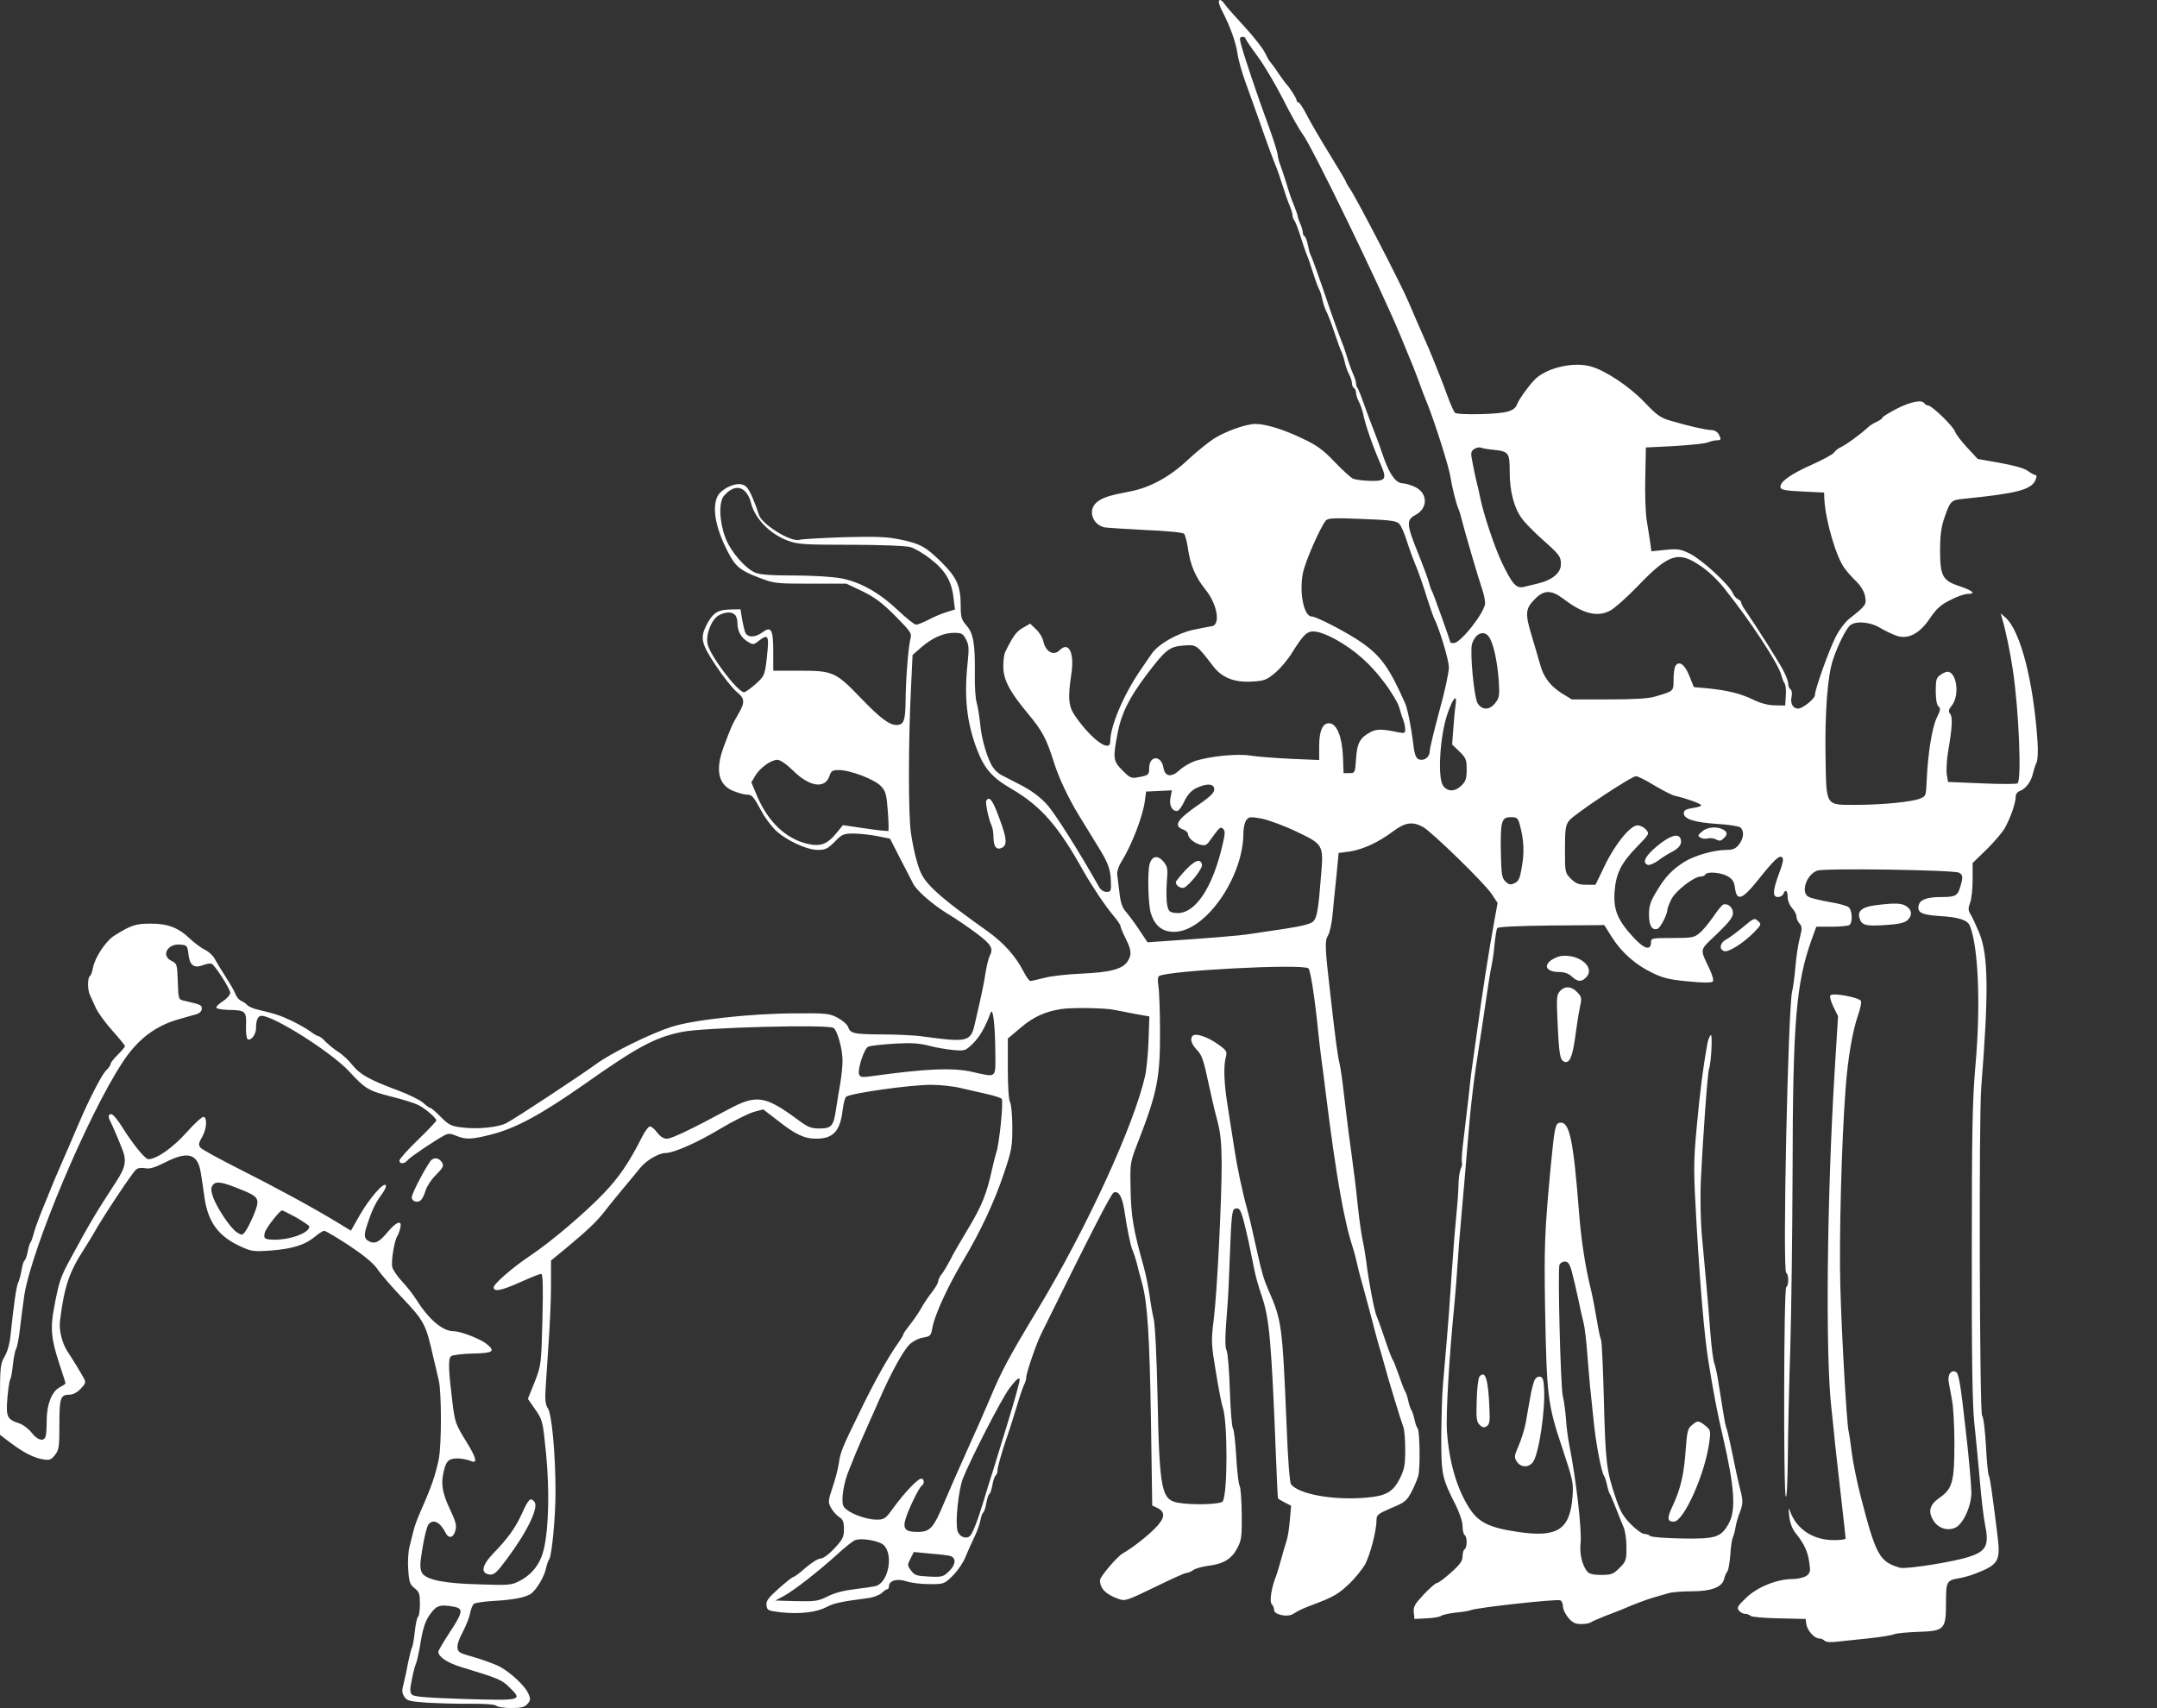 <?xml version="1.0" standalone="no"?>
<!DOCTYPE svg PUBLIC "-//W3C//DTD SVG 20010904//EN"
 "http://www.w3.org/TR/2001/REC-SVG-20010904/DTD/svg10.dtd">
<svg version="1.0" xmlns="http://www.w3.org/2000/svg"
 width="1053pt" height="834pt" viewBox="0 0 1053 834"
 preserveAspectRatio="xMidYMid meet">

<rect x="0" y="0" width="1053" height="834" fill="#333333" stroke="none"/>

<g transform="translate(0,834) scale(0.1,-0.1)"
fill="#ffffff" stroke="none">
<path d="M5950 8329 c0 -6 8 -28 19 -48 37 -72 64 -147 72 -202 4 -30 22 -93
39 -140 17 -46 46 -129 66 -184 35 -102 69 -194 84 -230 5 -11 19 -51 31 -90
12 -38 28 -84 36 -102 7 -17 13 -37 13 -45 0 -8 4 -18 8 -23 5 -6 19 -41 31
-80 12 -38 26 -79 31 -90 5 -11 19 -51 31 -90 12 -38 26 -74 30 -80 3 -5 10
-26 14 -45 4 -19 11 -41 15 -50 14 -27 28 -64 50 -130 12 -36 25 -72 30 -80 4
-9 11 -30 15 -49 4 -18 13 -44 21 -59 8 -15 14 -35 14 -44 0 -9 5 -20 10 -23
6 -3 10 -14 10 -23 0 -9 6 -29 14 -44 8 -15 17 -42 21 -60 10 -52 46 -155 85
-245 32 -73 25 -83 -52 -81 -35 1 -72 6 -83 11 -11 5 -52 42 -90 82 -56 59
-87 81 -155 113 -95 46 -182 72 -232 72 -47 -1 -143 -35 -202 -72 -28 -18 -86
-65 -129 -105 -87 -82 -185 -135 -282 -153 -99 -19 -131 -29 -159 -51 -47 -37
-25 -110 36 -124 13 -2 103 -8 200 -13 102 -4 182 -12 188 -18 6 -6 15 -40 20
-76 11 -77 37 -138 85 -197 58 -72 75 -172 30 -179 -11 -1 -53 -10 -93 -18
-78 -18 -170 -71 -200 -117 -10 -13 -35 -51 -57 -83 -81 -119 -145 -270 -145
-345 0 -55 -88 7 -168 120 -36 50 -40 90 -22 209 16 103 -12 162 -56 118 -30
-31 -70 -9 -81 44 -3 16 -18 41 -35 57 l-29 28 -36 -21 c-32 -18 -48 -41 -86
-118 -5 -10 -9 -41 -9 -70 -1 -63 32 -125 119 -229 71 -85 91 -122 128 -239
22 -72 70 -174 120 -256 9 -15 69 -113 100 -163 44 -71 56 -105 58 -157 2 -53
1 -57 -21 -57 -14 0 -29 10 -37 25 -92 164 -216 361 -255 403 -32 35 -75 67
-125 93 -42 21 -86 45 -99 51 -13 7 -31 24 -39 37 -27 40 -56 139 -62 212 -4
38 -12 85 -17 103 -6 19 -10 80 -9 135 2 152 -7 202 -40 241 -25 28 -29 41
-29 94 0 99 -17 138 -91 213 -80 79 -105 93 -206 114 -63 13 -115 15 -273 11
-107 -4 -205 -9 -218 -13 -43 -12 -188 79 -198 125 -4 14 -18 52 -31 83 -20
45 -31 58 -53 63 -37 8 -102 -25 -118 -60 -27 -58 -7 -158 52 -271 36 -70 60
-90 150 -124 75 -29 82 -30 253 -30 l175 0 76 -36 c60 -29 96 -55 161 -120 75
-76 83 -86 76 -111 -11 -43 -23 -197 -24 -303 -1 -100 -9 -120 -45 -120 -35 0
-81 35 -173 131 -123 128 -137 134 -298 134 l-130 0 0 92 c0 111 -10 128 -55
94 -34 -24 -68 -25 -81 -1 -4 8 -11 38 -16 65 l-8 50 -53 -1 c-60 -2 -83 -18
-113 -76 -32 -63 -26 -91 47 -200 36 -54 81 -110 100 -126 41 -33 42 -51 7
-111 -28 -47 -34 -61 -72 -163 -39 -108 -24 -179 46 -209 25 -10 55 -19 68
-19 26 0 32 -7 71 -78 15 -30 46 -71 67 -93 50 -50 154 -99 210 -99 37 0 48 6
82 40 36 37 43 40 95 40 30 -1 82 -6 115 -13 l60 -12 51 -100 c29 -55 56 -109
62 -120 17 -34 94 -101 167 -146 39 -23 103 -67 143 -97 72 -54 83 -73 63
-111 -5 -9 -14 -46 -20 -82 -5 -35 -17 -95 -26 -134 -9 -38 -20 -86 -24 -105
-21 -98 -32 -101 -256 -71 -38 6 -127 10 -197 10 -142 1 -156 4 -168 37 -5 13
-29 33 -52 45 -40 21 -56 22 -208 21 -218 -1 -500 -32 -605 -67 -102 -33 -292
-127 -364 -180 -75 -55 -398 -268 -439 -289 -41 -21 -141 -31 -218 -21 -51 6
-63 12 -102 51 -23 24 -47 44 -51 44 -4 0 -20 11 -35 25 -14 13 -70 41 -124
61 -140 52 -185 78 -222 124 -18 23 -49 52 -69 64 -20 13 -47 35 -61 49 -14
15 -29 27 -34 27 -5 0 -23 10 -40 23 -17 13 -58 36 -91 52 -57 27 -75 33 -170
56 -22 5 -44 16 -50 23 -5 7 -18 15 -28 19 -9 4 -22 18 -27 32 -5 14 -26 51
-47 83 -20 31 -44 71 -53 87 -8 17 -30 38 -49 47 -19 9 -50 33 -70 51 -59 57
-110 77 -194 77 -75 0 -96 -7 -178 -58 -42 -26 -95 -106 -105 -157 -3 -19 -10
-38 -15 -41 -12 -7 -12 -69 0 -92 4 -9 17 -37 28 -62 11 -25 48 -75 82 -113
33 -37 61 -71 61 -75 0 -5 -16 -23 -35 -42 -19 -19 -35 -39 -35 -45 0 -6 -10
-21 -23 -33 -19 -18 -84 -143 -132 -257 -7 -16 -28 -64 -45 -105 -18 -41 -40
-93 -50 -115 -10 -22 -28 -65 -40 -95 -12 -30 -35 -86 -51 -125 -15 -38 -31
-83 -35 -100 -4 -16 -10 -34 -14 -40 -5 -5 -11 -27 -15 -48 -4 -20 -11 -39
-15 -42 -5 -3 -11 -24 -15 -48 -4 -23 -11 -50 -16 -59 -9 -17 -22 -109 -37
-253 -4 -44 -15 -84 -29 -108 -21 -36 -23 -50 -23 -211 l0 -172 50 -38 c64
-48 115 -75 161 -82 31 -5 39 -2 57 21 20 25 22 40 22 149 0 131 5 146 50 146
16 0 37 11 54 29 25 26 26 31 15 52 -16 29 -56 95 -79 129 -27 42 -43 105 -37
151 21 167 44 236 117 349 16 25 37 59 46 75 43 78 190 299 208 314 9 8 26 10
44 7 21 -5 46 2 98 28 113 58 161 43 175 -55 5 -30 13 -84 18 -121 18 -117 68
-185 175 -234 54 -25 64 -26 150 -20 105 8 167 28 214 68 18 15 38 28 45 28 7
0 62 -33 122 -72 73 -49 119 -87 137 -114 15 -23 67 -83 116 -135 114 -120
121 -133 158 -299 9 -36 20 -85 26 -110 14 -57 14 -319 0 -385 -16 -78 -37
-138 -88 -253 -13 -29 -29 -70 -34 -92 -6 -22 -15 -59 -21 -83 -6 -23 -9 -73
-6 -111 4 -61 8 -73 31 -91 23 -18 26 -28 26 -77 0 -31 -4 -59 -9 -62 -5 -3
-12 -36 -16 -73 -4 -38 -10 -72 -14 -78 -3 -5 -11 -37 -18 -70 -6 -33 -16 -80
-22 -104 -10 -35 -9 -48 3 -66 13 -20 26 -23 113 -29 54 -3 149 -6 212 -5 69
0 117 -3 124 -10 6 -6 39 -11 72 -11 49 0 66 4 80 20 15 17 16 24 5 49 -16 40
-95 112 -150 138 -25 11 -72 28 -105 38 -33 9 -67 20 -75 24 -25 13 -22 44 9
102 16 31 33 72 36 92 4 20 12 41 19 46 6 5 49 11 96 14 98 5 162 18 186 38
26 22 61 81 69 119 4 19 11 40 16 46 13 16 31 208 31 329 0 183 -18 380 -37
408 -13 20 -15 41 -11 104 3 43 10 146 15 228 6 83 11 204 11 270 l0 120 67
55 c112 93 154 133 195 185 21 28 63 79 93 115 30 36 67 80 81 98 29 36 91 72
123 72 40 0 156 51 270 120 64 38 137 74 162 81 l45 12 65 -50 c92 -73 135
-93 194 -93 83 0 117 37 129 142 4 32 12 60 17 63 28 18 314 58 414 58 44 0
112 -7 150 -17 39 -9 96 -22 127 -29 31 -7 62 -17 68 -22 10 -11 -12 -227 -27
-265 -3 -8 -11 -42 -19 -75 -26 -122 -51 -183 -115 -290 -37 -61 -77 -130 -89
-155 -13 -25 -31 -56 -41 -69 -11 -13 -19 -30 -19 -38 0 -8 -15 -33 -33 -56
-18 -23 -41 -58 -51 -77 -11 -19 -34 -54 -53 -77 -18 -23 -33 -44 -33 -48 0
-4 -10 -21 -22 -38 -50 -70 -117 -189 -184 -327 -95 -194 -101 -209 -109 -266
-4 -27 -18 -80 -31 -118 -21 -63 -22 -71 -8 -97 8 -16 26 -36 39 -45 20 -13
25 -24 25 -61 0 -38 -6 -50 -46 -93 -28 -30 -55 -50 -68 -50 -12 0 -44 -20
-73 -45 -28 -25 -55 -45 -60 -45 -4 0 -36 -25 -71 -56 -51 -46 -63 -61 -60
-83 3 -24 7 -26 73 -34 91 -9 170 0 220 26 36 19 67 26 204 44 24 3 53 14 65
24 11 11 23 19 28 19 4 0 8 7 8 15 0 27 39 39 84 24 23 -8 73 -14 113 -14 71
0 73 0 115 42 24 24 51 64 61 90 11 27 30 69 43 96 13 26 26 63 30 82 3 19 10
37 14 40 5 3 11 23 15 45 4 22 10 42 15 45 5 3 11 23 15 45 4 22 11 42 16 46
5 3 9 15 9 27 0 12 17 73 38 137 22 63 49 149 61 190 12 41 27 83 32 92 5 10
9 24 9 32 0 22 48 162 73 213 233 473 341 685 354 690 24 10 41 -19 52 -87 14
-95 30 -172 40 -195 5 -11 14 -38 20 -60 5 -22 17 -66 26 -99 27 -98 37 -254
44 -679 l6 -408 25 -12 c43 -21 37 -53 -17 -105 -44 -43 -107 -91 -152 -117
-28 -16 -111 -114 -111 -131 0 -40 28 -69 90 -91 33 -12 40 -9 177 57 79 39
148 70 156 70 7 0 22 6 33 14 11 8 45 17 76 21 72 9 112 34 139 87 20 38 22
57 21 165 -1 68 -5 131 -11 140 -5 10 -12 74 -16 143 -4 69 -11 130 -16 136
-5 6 -12 90 -15 185 -3 96 -10 183 -16 195 -9 19 -8 65 5 229 3 33 8 149 12
258 6 160 10 200 22 204 28 11 33 -2 70 -167 7 -36 18 -86 23 -113 9 -46 20
-88 42 -152 35 -106 45 -218 67 -775 4 -113 9 -206 10 -207 0 -1 15 -10 32
-19 l32 -16 -6 -69 c-3 -38 -10 -84 -16 -102 -6 -17 -18 -59 -27 -92 -9 -33
-20 -69 -24 -80 -22 -53 -34 -125 -22 -137 7 -7 12 -20 12 -30 0 -22 65 -36
92 -19 29 18 50 28 96 45 101 38 125 52 176 100 30 28 66 73 81 99 25 49 55
163 55 216 0 24 8 30 73 58 65 27 75 35 98 79 14 27 29 63 33 79 10 39 7 216
-3 230 -5 5 -12 26 -16 45 -4 19 -11 40 -15 45 -4 6 -11 26 -15 45 -4 19 -11
40 -15 45 -4 6 -17 39 -29 75 -13 35 -25 69 -29 75 -8 12 -21 46 -51 135 -12
36 -26 74 -31 85 -11 25 -40 177 -50 265 -5 36 -13 85 -19 110 -5 25 -15 92
-21 150 -6 58 -15 139 -21 180 -5 41 -16 122 -24 180 -7 58 -19 150 -25 205
-6 55 -15 118 -20 140 -10 41 -19 107 -46 345 -26 224 -27 256 -11 282 8 12
18 57 22 98 4 41 12 127 19 190 l11 115 53 7 c65 10 140 44 212 98 60 45 95
50 147 22 43 -24 299 -273 335 -327 l29 -44 -16 -88 c-27 -148 -60 -360 -84
-538 -6 -44 -16 -111 -21 -150 -6 -38 -15 -113 -20 -165 -6 -52 -17 -144 -24
-204 -8 -60 -12 -115 -9 -122 2 -7 0 -21 -6 -31 -5 -11 -11 -48 -11 -84 -1
-35 -6 -102 -11 -149 -5 -47 -14 -159 -20 -250 -6 -91 -13 -187 -15 -215 -3
-48 -15 -185 -30 -360 -4 -44 -7 -156 -8 -250 0 -186 3 -201 71 -335 19 -39
33 -80 33 -102 0 -20 5 -40 10 -43 6 -3 10 -19 10 -35 0 -16 -4 -32 -10 -35
-6 -3 -10 -19 -10 -35 0 -22 -13 -40 -57 -79 -31 -28 -62 -51 -69 -51 -6 0
-35 -25 -63 -55 -44 -47 -52 -60 -49 -88 l3 -32 59 3 c33 1 65 7 71 12 6 5 38
12 71 16 32 3 66 8 74 12 33 13 417 55 437 48 7 -3 13 -16 13 -30 0 -13 12
-38 26 -55 20 -24 34 -31 63 -31 20 0 41 4 46 8 6 4 37 18 70 31 33 12 69 27
80 31 78 33 116 47 155 59 25 7 59 17 76 22 17 5 67 9 112 9 96 0 149 20 159
60 3 14 10 31 16 37 5 7 11 43 14 80 2 38 8 77 13 88 5 11 11 34 13 50 3 17
12 50 22 74 13 36 14 52 5 90 -12 46 -31 133 -54 246 -7 33 -15 67 -19 75 -5
14 -12 56 -38 220 -5 36 -14 76 -19 90 -6 14 -15 81 -20 150 -5 69 -14 177
-20 240 -6 63 -15 171 -22 240 -6 70 -8 185 -5 260 9 195 33 532 40 550 11 29
18 172 9 166 -5 -3 -12 -20 -16 -38 -21 -113 -38 -247 -53 -412 -16 -177 -16
-206 0 -485 18 -309 38 -537 57 -656 25 -156 44 -256 71 -370 57 -247 65 -359
28 -425 -38 -67 -64 -75 -229 -72 -79 1 -149 7 -154 12 -6 6 -18 10 -28 10
-11 0 -40 21 -66 47 -38 39 -53 64 -75 131 -44 130 -49 168 -57 473 -4 157
-10 291 -14 297 -4 7 -13 51 -21 99 -8 49 -21 117 -30 153 -27 112 -45 230
-56 365 -28 363 -47 450 -94 443 -22 -3 -26 -22 -44 -208 -31 -328 -33 -396
-28 -705 8 -426 13 -462 82 -670 53 -159 57 -175 52 -241 -12 -163 -73 -203
-267 -174 -142 21 -193 47 -238 118 -59 92 -97 220 -108 370 -6 83 10 360 36
622 5 52 12 138 15 190 3 52 12 165 20 250 8 85 21 243 30 350 15 187 30 314
60 500 7 47 21 137 30 200 9 63 20 134 25 156 5 23 13 73 16 112 4 38 10 75
13 80 4 7 103 11 264 13 l259 2 37 -59 c47 -75 117 -136 199 -175 51 -25 86
-33 174 -41 68 -7 113 -7 119 -1 6 6 0 28 -14 59 -50 106 -53 90 35 174 60 58
78 81 78 102 0 28 -25 49 -48 41 -6 -3 -28 -29 -48 -59 -20 -29 -49 -65 -66
-79 -27 -23 -37 -25 -134 -25 -98 0 -104 -1 -104 -20 0 -43 -32 -35 -84 21
-78 84 -100 135 -94 223 6 90 32 142 111 223 60 61 60 63 42 83 -10 11 -28 20
-41 20 -35 0 -110 -92 -160 -197 l-45 -93 -45 0 c-37 0 -51 6 -75 29 -29 29
-29 31 -29 144 0 99 3 118 20 140 24 31 304 217 327 217 8 0 49 -20 89 -45 41
-24 86 -48 102 -51 53 -12 122 -37 127 -45 3 -4 -15 -11 -40 -14 -35 -6 -45
-11 -45 -26 0 -28 53 -45 163 -52 54 -3 105 -11 113 -17 20 -18 17 -53 -7 -84
-16 -20 -29 -26 -61 -26 -61 0 -158 -28 -208 -60 -59 -38 -91 -72 -134 -144
-29 -48 -36 -70 -36 -112 0 -54 15 -79 42 -69 15 6 48 71 48 94 0 6 9 30 20
51 21 41 110 110 142 110 9 0 20 4 23 10 10 16 77 10 110 -9 23 -14 31 -26 35
-57 8 -66 35 -57 109 35 83 104 108 128 122 114 7 -7 2 -31 -16 -78 -31 -84
-33 -115 -5 -115 11 0 23 7 26 15 10 25 21 17 21 -15 0 -17 9 -40 21 -53 12
-13 22 -32 22 -42 0 -10 7 -26 15 -35 13 -14 13 -23 1 -71 -8 -30 -17 -92 -21
-139 -4 -47 -11 -101 -16 -120 -20 -81 -48 -1363 -29 -1375 13 -8 13 -62 0
-70 -12 -7 -14 -1004 -2 -1023 5 -7 9 83 10 200 1 117 6 355 12 528 5 173 10
556 11 850 1 743 17 930 94 1145 l22 60 74 0 c41 0 80 4 87 8 17 11 15 72 -3
87 -8 7 -51 19 -96 26 -45 8 -90 19 -100 25 -40 21 -10 110 43 128 36 13 666
3 691 -10 20 -11 21 -21 7 -68 -13 -45 -23 -51 -92 -51 -69 0 -104 -12 -111
-39 -9 -37 13 -48 103 -54 90 -5 134 -19 146 -46 42 -102 54 -387 28 -681 -15
-174 -18 -314 -18 -915 -1 -519 3 -742 12 -830 7 -66 19 -192 27 -281 7 -88
19 -187 26 -220 20 -99 6 -128 -77 -155 -73 -25 -309 -62 -338 -54 -100 28
-118 61 -190 339 -20 75 -40 176 -46 224 -6 48 -13 96 -16 107 -9 41 -34 478
-40 710 -6 231 6 700 26 961 11 148 34 280 60 355 11 31 18 63 15 71 -7 17
-135 42 -149 28 -5 -5 1 -28 14 -55 l23 -47 -17 -276 c-37 -609 -45 -1374 -16
-1632 5 -47 14 -130 19 -185 6 -55 20 -179 31 -275 11 -96 20 -178 20 -182 0
-5 -26 -8 -58 -8 -99 0 -178 51 -211 135 -10 27 -11 26 -6 -20 4 -34 14 -60
34 -85 40 -50 57 -88 64 -142 6 -41 4 -49 -15 -63 -13 -8 -42 -15 -66 -15 -76
0 -171 -38 -227 -91 -43 -41 -47 -49 -36 -63 7 -9 21 -16 30 -16 9 0 21 -4 27
-10 5 -5 68 -11 139 -12 l130 -3 3 -25 c4 -30 39 -70 62 -70 9 0 21 -5 27 -11
7 -7 30 -9 60 -5 26 3 95 10 153 16 58 6 114 15 125 20 11 5 64 10 118 12 130
4 137 11 137 143 0 103 3 109 65 119 22 4 58 14 80 23 113 44 122 61 106 189
-25 200 -36 280 -42 289 -4 6 -10 71 -14 145 -4 74 -12 141 -19 149 -12 16
-16 1449 -4 1601 37 467 35 647 -10 756 -16 38 -35 79 -43 91 -11 18 -11 29
-1 56 7 18 12 69 12 113 l0 80 71 69 c39 39 79 86 89 107 27 50 50 118 50 146
0 14 8 26 23 31 28 11 54 47 62 87 4 16 11 39 17 50 6 13 8 56 5 100 -19 293
-83 544 -157 609 l-23 20 7 -25 c17 -57 39 -161 53 -255 29 -197 43 -538 22
-550 -6 -4 -84 -4 -174 0 l-165 7 -6 35 c-3 18 -1 68 6 111 21 123 23 171 10
187 -9 11 -8 20 9 41 39 50 23 164 -22 164 -7 0 -23 -7 -35 -16 -19 -13 -22
-24 -22 -78 0 -41 5 -68 13 -75 12 -9 10 -19 -9 -58 -22 -47 -42 -170 -48
-298 -4 -84 -3 -81 -32 -94 -35 -16 -186 -31 -315 -31 -149 0 -143 -9 -147
232 -4 220 10 401 37 479 22 65 57 137 79 162 23 26 96 23 149 -8 24 -14 60
-32 81 -39 57 -20 114 10 165 87 31 45 51 64 98 87 32 17 70 30 84 30 43 0 28
15 -37 37 -85 28 -96 49 -97 173 0 68 5 111 18 152 31 92 35 96 93 102 261 26
330 44 353 88 8 17 9 28 3 28 -5 0 -23 9 -39 21 -18 13 -69 27 -137 39 l-107
19 -52 56 c-29 31 -55 66 -59 78 -8 25 -113 127 -131 127 -6 0 -15 5 -18 10
-12 20 -67 9 -136 -26 -38 -20 -69 -39 -69 -43 0 -4 -12 -13 -27 -20 -16 -7
-35 -19 -43 -27 -43 -39 -109 -87 -140 -101 -8 -4 -20 -14 -27 -23 -6 -9 -56
-36 -110 -60 -103 -46 -156 -84 -151 -110 3 -12 24 -16 108 -20 l105 -5 1 -30
c5 -105 58 -286 99 -340 12 -17 38 -46 58 -65 22 -22 38 -49 42 -72 8 -40 4
-45 -78 -110 -19 -15 -48 -53 -64 -85 -31 -58 -103 -259 -103 -287 0 -18 -60
-66 -82 -66 -25 0 -39 25 -32 57 4 18 1 33 -5 37 -6 4 -11 16 -11 26 0 11 -10
39 -22 62 -18 37 -132 217 -189 300 -11 15 -19 31 -19 37 0 5 -7 11 -15 15 -8
3 -21 17 -27 32 -19 42 -153 164 -209 191 -45 22 -59 24 -119 18 l-68 -7 -6
44 c-4 23 -11 72 -17 108 -6 36 -9 130 -7 210 l3 145 140 7 c77 5 150 12 163
18 13 5 32 10 42 10 23 0 24 4 10 31 -6 10 -21 19 -35 19 -25 0 -118 21 -204
47 -45 13 -65 28 -123 89 -73 77 -192 156 -263 175 -88 24 -222 -9 -276 -68
-34 -37 -74 -94 -82 -115 -13 -36 -48 -46 -174 -50 -73 -2 -126 1 -131 7 -5 6
-22 44 -37 85 -15 41 -31 84 -36 95 -4 11 -18 45 -30 75 -12 30 -30 73 -40 95
-21 47 -65 148 -82 189 -37 88 -255 509 -289 558 -10 14 -18 29 -18 32 0 3
-37 65 -82 138 -45 73 -95 159 -111 191 -16 31 -33 57 -38 57 -5 0 -9 5 -9 10
0 10 -37 67 -51 80 -3 3 -21 28 -40 55 -18 28 -37 52 -40 55 -3 3 -14 22 -24
43 -10 21 -54 77 -99 126 -44 48 -88 97 -96 109 -16 24 -30 29 -30 11z m130
-176 c0 -5 26 -43 58 -86 32 -43 88 -138 126 -212 37 -74 80 -150 94 -168 45
-57 379 -746 477 -982 7 -16 23 -57 37 -90 14 -33 36 -87 48 -120 22 -62 29
-79 49 -129 33 -81 105 -307 111 -351 9 -55 27 -129 40 -160 5 -11 13 -38 18
-60 13 -52 79 -278 98 -333 8 -23 14 -54 14 -67 0 -43 -119 -195 -153 -195
-10 0 -17 2 -17 3 0 10 -84 243 -90 252 -4 6 -10 24 -14 40 -4 17 -29 84 -56
151 -53 131 -55 156 -11 179 65 33 62 112 -7 140 -19 8 -43 15 -54 15 -32 0
-63 42 -91 120 -14 41 -35 100 -47 130 -12 30 -35 90 -50 133 -15 43 -30 81
-34 84 -3 3 -6 13 -6 21 0 8 -6 28 -14 45 -8 18 -22 57 -31 87 -9 30 -23 69
-30 85 -7 17 -29 77 -49 135 -59 174 -91 264 -98 275 -3 6 -9 27 -13 48 -4 20
-11 40 -16 43 -5 3 -9 11 -9 19 0 8 -5 26 -12 42 -7 15 -13 33 -13 38 -2 11
-12 38 -25 70 -5 11 -19 52 -30 90 -12 39 -26 79 -30 90 -5 11 -11 34 -13 50
-2 17 -23 82 -46 145 -51 137 -127 364 -135 403 -5 20 -3 27 9 27 8 0 15 -3
15 -7z m1209 -2009 c77 -8 81 -14 81 -108 0 -95 21 -175 59 -227 14 -20 58
-65 96 -99 89 -79 95 -87 95 -125 0 -44 -44 -79 -120 -96 -19 -5 -47 -11 -62
-15 -36 -8 -56 14 -107 121 -35 73 -92 244 -106 320 -3 17 -10 46 -15 65 -5
19 -14 62 -20 94 -11 54 -11 61 6 73 10 7 25 11 34 7 8 -3 35 -8 59 -10z
m-3650 -205 c11 -12 23 -35 26 -50 18 -79 91 -155 181 -189 50 -18 78 -20 307
-20 144 0 268 -5 290 -11 20 -5 65 -31 99 -58 72 -55 104 -108 113 -192 l7
-55 -42 -13 c-22 -7 -62 -23 -87 -37 -25 -13 -53 -24 -61 -24 -8 0 -47 31 -87
69 -92 87 -184 139 -278 157 -42 8 -138 14 -230 14 -110 0 -167 4 -190 14 -50
21 -121 104 -146 171 -30 80 -33 175 -6 205 38 43 76 49 104 19z m3192 -157
c9 -9 26 -48 38 -87 12 -38 33 -95 46 -125 12 -30 35 -95 50 -145 16 -49 31
-94 34 -100 25 -46 75 -208 74 -245 0 -25 -21 -121 -47 -214 -25 -94 -46 -179
-46 -191 0 -26 -18 -45 -41 -45 -24 0 -33 16 -40 80 -9 75 -28 171 -39 195
-75 169 -115 227 -203 291 -62 46 -229 134 -254 134 -37 0 -61 113 -43 209 9
53 84 225 113 260 10 11 42 13 177 7 138 -5 167 -9 181 -24z m1469 -204 c38
-25 86 -70 121 -115 128 -161 262 -366 275 -420 4 -15 11 -33 16 -40 5 -6 8
-33 6 -60 l-3 -48 -50 1 c-32 0 -69 10 -105 27 -63 31 -126 46 -223 56 l-68 6
-22 55 c-22 56 -51 76 -68 48 -5 -7 -9 -37 -9 -66 0 -58 2 -56 -90 -83 -31
-10 -103 -14 -226 -14 l-181 0 -49 30 c-55 35 -89 79 -105 139 -6 23 -25 85
-41 140 -34 112 -32 134 17 183 43 43 78 43 136 0 94 -72 162 -91 225 -61 22
10 84 65 139 122 152 158 197 173 305 100z m-4712 -240 c7 -7 12 -24 12 -40 0
-40 18 -72 50 -91 26 -16 29 -16 53 3 44 35 51 27 44 -47 -12 -119 -12 -121
-58 -163 -24 -21 -49 -39 -56 -40 -31 -1 -169 181 -179 237 -9 46 20 119 54
138 33 18 64 19 80 3z m2932 -120 c94 -52 169 -119 236 -208 36 -47 69 -103
75 -125 6 -22 15 -50 20 -63 5 -13 9 -32 9 -44 0 -18 -4 -19 -32 -14 -80 17
-106 17 -134 3 -54 -28 -69 -53 -74 -131 -5 -70 -5 -71 -33 -71 l-28 0 -3 82
c-4 93 -29 156 -63 161 -35 5 -53 -34 -53 -111 l0 -68 -142 6 c-79 4 -167 11
-197 16 -63 10 -200 -4 -270 -28 -24 -9 -57 -28 -72 -43 -40 -37 -72 -33 -79
10 -10 64 -70 63 -70 -1 0 -32 -3 -35 -53 -44 -34 -7 -40 -4 -77 33 -46 46
-48 59 -24 182 18 96 56 172 141 285 93 123 112 138 181 143 64 5 63 5 146
-103 42 -54 102 -78 186 -73 60 3 72 7 113 41 26 21 63 65 84 99 60 96 77 111
121 103 20 -3 62 -20 92 -37z m-1804 0 c14 -27 15 -45 8 -112 -18 -169 -5
-289 43 -419 37 -99 74 -143 173 -200 144 -85 227 -181 350 -402 38 -67 105
-168 143 -213 21 -24 37 -48 37 -54 0 -6 11 -32 25 -60 29 -58 31 -80 9 -113
-24 -37 -86 -53 -224 -59 -69 -3 -151 -12 -183 -21 -32 -8 -62 -15 -67 -15 -5
0 -19 19 -31 42 -40 79 -99 145 -181 203 -211 150 -285 214 -318 274 -20 38
-40 117 -53 204 -13 91 -13 435 0 701 l8 168 40 35 c53 47 110 73 162 73 38 0
44 -4 59 -32z m2558 4 c20 -38 37 -122 43 -212 4 -66 2 -78 -17 -102 -27 -36
-64 -37 -86 -3 -18 27 -39 252 -28 290 17 57 65 72 88 27z m-168 -324 c-3 -18
-8 -69 -11 -113 l-6 -80 36 -35 c31 -30 35 -39 35 -87 0 -44 -5 -59 -25 -78
-32 -32 -70 -32 -91 0 -26 40 -15 235 20 343 27 82 51 111 42 50z m-3233 -322
c79 -78 154 -89 176 -26 8 26 15 30 46 30 56 0 176 -46 206 -79 23 -24 27 -41
33 -120 4 -51 5 -95 3 -98 -3 -2 -54 3 -113 12 l-109 16 -32 -39 c-45 -55 -79
-67 -142 -52 -105 25 -191 107 -245 233 l-28 67 19 32 c23 39 77 78 108 78 14
0 44 -21 78 -54z m2053 -81 c8 -20 -9 -39 -76 -85 -103 -71 -123 -102 -75
-120 14 -5 25 -16 25 -23 0 -19 30 -44 61 -52 22 -5 30 -2 45 20 48 67 52 70
65 58 10 -10 10 -24 -1 -70 -49 -219 -137 -349 -229 -341 -31 3 -36 7 -43 38
-4 19 -5 69 -2 111 6 69 4 77 -17 103 -28 32 -55 27 -67 -13 -11 -41 -7 -202
7 -243 20 -60 56 -88 113 -88 151 0 337 264 338 481 0 25 6 54 14 64 12 17 19
18 75 8 34 -7 111 -35 171 -64 130 -62 132 -64 119 -215 -13 -168 -20 -205
-38 -223 -12 -12 -54 -23 -132 -35 -63 -9 -141 -21 -174 -26 -55 -9 -197 -20
-416 -35 l-87 -6 -42 63 c-23 35 -53 74 -65 88 -16 18 -25 44 -30 90 -4 36 -9
76 -11 90 -2 14 7 41 19 60 50 79 107 225 116 300 l6 45 63 3 63 3 -7 -36 c-7
-37 7 -65 32 -65 8 0 24 21 36 48 16 33 34 52 58 64 44 21 79 23 86 3z m1494
-184 c19 -73 22 -128 10 -200 -10 -61 -16 -74 -36 -83 -21 -10 -28 -8 -45 8
-17 17 -20 36 -22 139 -3 155 3 175 48 175 31 0 35 -3 45 -39z m-6500 -630 c6
-55 27 -70 70 -54 18 7 37 10 43 7 16 -6 89 -120 91 -141 0 -10 -15 -28 -36
-42 -21 -13 -35 -28 -32 -32 3 -5 29 -9 57 -10 85 -1 91 -6 88 -76 -1 -34 2
-64 8 -67 16 -10 41 23 41 54 0 39 9 60 27 60 60 0 344 -180 429 -273 77 -84
95 -94 207 -122 52 -13 110 -31 128 -40 36 -18 89 -64 89 -76 0 -5 -41 -47
-90 -95 -50 -48 -90 -93 -90 -101 0 -18 25 -17 41 3 12 15 131 95 178 120 20
11 30 10 59 -2 46 -19 74 -18 168 6 120 30 241 95 454 244 265 187 348 231
482 258 107 21 709 37 737 19 19 -12 45 -107 44 -161 0 -25 -5 -74 -11 -110
-6 -36 -16 -93 -21 -128 -12 -81 -22 -92 -81 -92 -41 0 -57 6 -111 47 -154
113 -197 119 -330 48 -188 -101 -280 -145 -304 -145 -16 0 -32 11 -47 30 -12
17 -28 30 -35 30 -7 0 -25 -24 -39 -52 -62 -123 -112 -197 -188 -276 -91 -95
-258 -237 -356 -302 -87 -58 -180 -139 -180 -156 0 -23 38 -16 131 26 49 22
94 40 101 40 8 0 10 -59 6 -223 -6 -222 -6 -223 -38 -305 l-33 -82 36 -52 c36
-52 37 -56 53 -218 17 -179 13 -358 -11 -464 -17 -71 -55 -121 -116 -154 -42
-22 -51 -23 -199 -18 -166 4 -254 21 -278 53 -8 11 -12 33 -9 58 9 77 28 169
39 182 23 28 57 11 83 -41 15 -30 38 -26 48 10 7 25 3 43 -27 106 -39 82 -45
129 -27 195 9 32 18 44 37 49 24 6 63 2 97 -11 28 -11 21 18 -20 85 -60 98
-61 100 -74 200 -20 163 -22 215 -7 228 8 6 55 12 106 13 100 2 113 11 66 48
-32 25 -126 61 -160 61 -53 0 -121 58 -180 152 -15 24 -46 64 -70 90 -24 25
-46 58 -49 71 -7 26 11 134 25 152 4 6 10 22 14 38 10 42 -17 34 -61 -18 -42
-51 -63 -61 -93 -45 -24 13 -25 30 -4 90 21 64 39 100 68 139 14 19 23 38 19
44 -10 16 -80 -65 -126 -145 l-44 -77 -59 36 c-121 74 -311 177 -484 264 -97
49 -183 96 -191 105 -11 14 -10 22 8 53 22 38 26 92 7 98 -6 2 -44 -32 -84
-77 -67 -75 -146 -130 -186 -130 -16 0 -78 77 -130 161 -20 32 -43 59 -50 59
-16 0 -18 -13 -4 -38 9 -18 28 -61 54 -126 26 -62 20 -94 -27 -166 -99 -152
-130 -204 -224 -378 -48 -88 -55 -109 -79 -237 -19 -99 -14 -154 25 -272 17
-51 31 -95 31 -97 0 -3 -13 -12 -29 -20 -38 -20 -63 -84 -63 -161 0 -33 -2
-68 -5 -77 -7 -29 -40 -21 -68 16 -15 19 -42 40 -61 46 -60 20 -65 32 -58 123
4 45 10 87 14 92 4 6 10 38 13 72 4 35 11 71 17 80 5 10 14 59 19 108 6 50 15
118 20 153 39 234 309 875 478 1133 74 114 162 181 278 213 33 10 71 20 85 24
15 5 25 15 25 27 0 18 -4 20 -87 39 -27 6 -27 8 -30 93 -3 85 -4 88 -30 101
-53 25 -21 85 41 80 34 -3 36 -5 41 -47z m5467 -69 c10 -7 30 -131 48 -307 3
-33 10 -91 15 -130 5 -38 17 -126 25 -195 49 -389 87 -605 130 -734 7 -23 16
-57 20 -76 4 -19 11 -48 16 -65 5 -16 25 -91 45 -165 19 -74 39 -148 44 -165
5 -16 17 -57 26 -90 22 -83 84 -285 95 -313 5 -13 9 -62 9 -111 0 -76 -4 -95
-27 -142 -34 -65 -67 -84 -168 -92 -158 -13 -323 17 -362 65 -7 8 -16 123 -22
288 -21 493 -23 511 -90 664 -21 48 -32 85 -52 176 -27 121 -40 178 -49 210
-26 94 -51 214 -64 300 -8 52 -23 145 -32 205 -19 114 -22 201 -9 247 6 23 2
30 -36 57 -55 40 -117 60 -129 41 -11 -17 -3 -39 28 -72 19 -20 30 -54 48
-140 13 -62 33 -149 45 -193 17 -63 22 -108 23 -215 0 -182 -22 -629 -39 -765
-13 -104 -12 -118 11 -256 13 -81 28 -157 33 -170 24 -64 25 -421 0 -460 -9
-15 -152 -19 -221 -6 -78 16 -88 65 -97 512 -4 192 -12 360 -19 385 -6 25 -15
77 -20 115 -6 39 -17 97 -26 130 -55 197 -65 257 -67 405 -2 114 -2 116 41
225 89 230 104 305 103 530 0 99 -4 199 -8 221 -4 26 -3 44 3 48 44 27 693 61
729 38z m-947 -203 c25 -5 73 -14 108 -21 l63 -11 -4 -116 c-2 -64 -10 -141
-16 -171 -54 -242 -284 -744 -526 -1145 -141 -234 -176 -299 -233 -436 -22
-52 -71 -164 -110 -249 -38 -85 -89 -200 -112 -255 -53 -127 -69 -145 -131
-145 -58 0 -72 14 -59 61 13 46 66 155 79 164 15 9 14 35 -2 35 -17 0 -83 -70
-136 -143 -38 -53 -45 -57 -81 -57 -59 0 -149 37 -163 67 -12 26 2 117 28 176
7 18 23 57 35 87 13 30 35 82 50 115 15 33 42 94 60 135 56 130 119 245 150
275 16 16 46 31 67 34 35 6 38 9 45 49 10 59 73 197 147 322 89 149 155 291
202 431 38 112 41 131 41 225 0 56 -5 111 -11 122 -7 12 -11 80 -11 166 l0
145 64 54 c61 52 119 78 196 90 51 8 216 6 260 -4z m-581 -206 c1 -131 9 -124
-112 -97 -94 22 -229 16 -494 -21 -44 -6 -54 -5 -59 9 -9 23 24 125 44 135 10
5 67 11 127 15 86 5 123 2 170 -10 33 -9 86 -18 119 -21 56 -5 59 -4 96 32 32
32 59 77 86 150 11 30 22 -59 23 -192z m-3681 -672 c87 -35 92 -44 62 -120
-14 -33 -32 -70 -41 -82 -16 -22 -18 -22 -44 -5 -32 21 -101 126 -117 177 -9
30 -8 42 2 54 16 19 45 14 138 -24z m269 -136 c34 -20 63 -40 63 -44 0 -32
-98 -67 -179 -64 -41 2 -45 6 -38 35 6 23 73 108 84 108 3 0 35 -16 70 -35z
m6227 -267 c8 -29 22 -89 31 -133 9 -44 21 -96 26 -115 5 -19 14 -93 19 -165
6 -71 12 -148 15 -170 2 -22 9 -87 15 -145 11 -110 38 -248 50 -265 4 -5 11
-26 15 -45 4 -19 10 -39 14 -45 4 -5 17 -37 30 -70 13 -33 29 -74 37 -92 8
-17 14 -61 14 -98 0 -63 -2 -69 -34 -101 -30 -30 -40 -34 -89 -34 -38 0 -59 5
-68 16 -25 30 -39 88 -33 139 7 62 -22 315 -56 485 -6 30 -13 84 -15 120 -3
36 -9 88 -16 115 -11 54 -25 614 -16 640 4 8 15 15 26 15 16 0 24 -11 35 -52z
m-2699 -540 c-3 -13 -10 -39 -15 -58 -11 -41 -70 -235 -112 -370 -17 -52 -37
-117 -45 -145 -30 -100 -56 -165 -69 -176 -20 -16 -53 -1 -60 28 -11 44 5 195
26 252 36 92 188 389 227 441 40 54 58 64 48 28z m-673 -784 c64 -33 41 -191
-29 -209 -15 -3 -61 -10 -104 -15 -49 -6 -96 -18 -129 -35 -46 -23 -60 -25
-153 -23 l-102 3 41 22 c49 26 173 123 264 206 36 33 74 63 85 67 26 10 92 1
127 -16z m331 -60 c36 -7 36 -42 -2 -78 -26 -25 -34 -27 -96 -24 -60 3 -70 6
-87 29 -19 25 -19 28 -3 59 l16 32 72 -7 c40 -3 84 -8 100 -11z m-2414 -250
c44 -9 40 -28 -24 -125 -30 -46 -55 -88 -55 -94 0 -25 43 -54 112 -75 179 -54
197 -62 232 -96 69 -67 67 -68 -211 -60 -182 6 -252 11 -261 21 -11 10 -12 24
-2 71 6 33 15 68 20 79 5 11 13 47 19 80 15 97 27 133 56 170 27 37 48 42 114
29z"/>
<path d="M4815 4431 c-6 -10 12 -95 26 -123 5 -10 9 -35 9 -56 0 -46 15 -65
42 -51 23 12 23 39 -1 109 -41 118 -59 147 -76 121z"/>
<path d="M5787 4091 c-26 -28 -47 -54 -47 -59 0 -17 28 -34 43 -25 30 18 88
93 85 110 -6 33 -34 24 -81 -26z"/>
<path d="M2107 2677 c-18 -15 -97 -164 -97 -183 0 -20 27 -29 44 -15 7 6 18
28 24 49 6 20 29 55 51 76 31 31 38 43 31 56 -13 24 -35 31 -53 17z"/>
<path d="M2550 954 c-33 -73 -69 -124 -143 -200 -56 -59 -62 -97 -16 -102 21
-2 34 9 82 74 101 135 158 253 136 281 -19 23 -28 15 -59 -53z"/>
<path d="M8309 4280 c-20 -17 -22 -21 -9 -29 8 -6 25 -8 36 -5 12 3 31 1 42
-5 16 -9 24 -7 36 5 21 20 20 31 -3 44 -31 16 -77 12 -102 -10z"/>
<path d="M8091 4210 c-60 -50 -76 -82 -47 -93 8 -3 29 6 48 19 18 14 49 34 69
44 39 20 52 41 43 65 -11 28 -52 15 -113 -35z"/>
<path d="M9156 3920 c-63 -8 -88 -27 -79 -60 10 -38 29 -43 124 -37 66 4 96
11 110 23 25 23 24 49 -3 68 -24 17 -56 18 -152 6z"/>
<path d="M8510 3814 c-29 -24 -66 -52 -81 -60 -32 -16 -39 -48 -13 -58 21 -8
95 39 147 92 36 37 37 39 19 55 -17 16 -21 14 -72 -29z"/>
<path d="M7620 3672 c-14 -2 -36 -12 -50 -22 -36 -28 -17 -55 38 -56 29 0 49
-7 65 -22 29 -27 49 -28 72 -2 43 48 -37 113 -125 102z"/>
<path d="M7615 3500 c-16 -18 -17 -33 -11 -157 7 -153 12 -179 32 -187 25 -10
40 21 53 115 7 52 17 118 23 147 11 49 10 54 -12 77 -28 30 -61 32 -85 5z"/>
<path d="M9520 1635 c-7 -8 -10 -27 -7 -42 3 -16 10 -55 16 -88 7 -33 12 -130
12 -216 0 -182 -10 -219 -71 -261 -49 -34 -59 -66 -33 -110 22 -38 65 -54 105
-39 39 15 80 100 82 171 0 30 -12 174 -29 318 -24 216 -33 265 -46 273 -12 6
-21 4 -29 -6z"/>
<path d="M7222 1618 c-5 -7 -12 -59 -13 -115 -3 -87 -1 -105 14 -120 14 -14
21 -15 35 -7 14 10 16 24 13 90 -6 141 -20 186 -49 152z"/>
<path d="M7490 1598 c-5 -13 -15 -50 -20 -83 -6 -33 -16 -87 -21 -119 -6 -33
-22 -84 -35 -114 -22 -51 -23 -57 -9 -79 20 -30 60 -30 80 0 28 43 59 250 53
356 -2 44 -7 57 -20 59 -11 2 -22 -6 -28 -20z"/>
<path d="M8259 1381 c-20 -16 -23 -30 -30 -122 -8 -117 -25 -191 -64 -273 -28
-59 -26 -76 6 -76 49 0 155 238 174 393 7 51 5 55 -20 76 -34 26 -37 26 -66 2z"/>
</g>
</svg>
